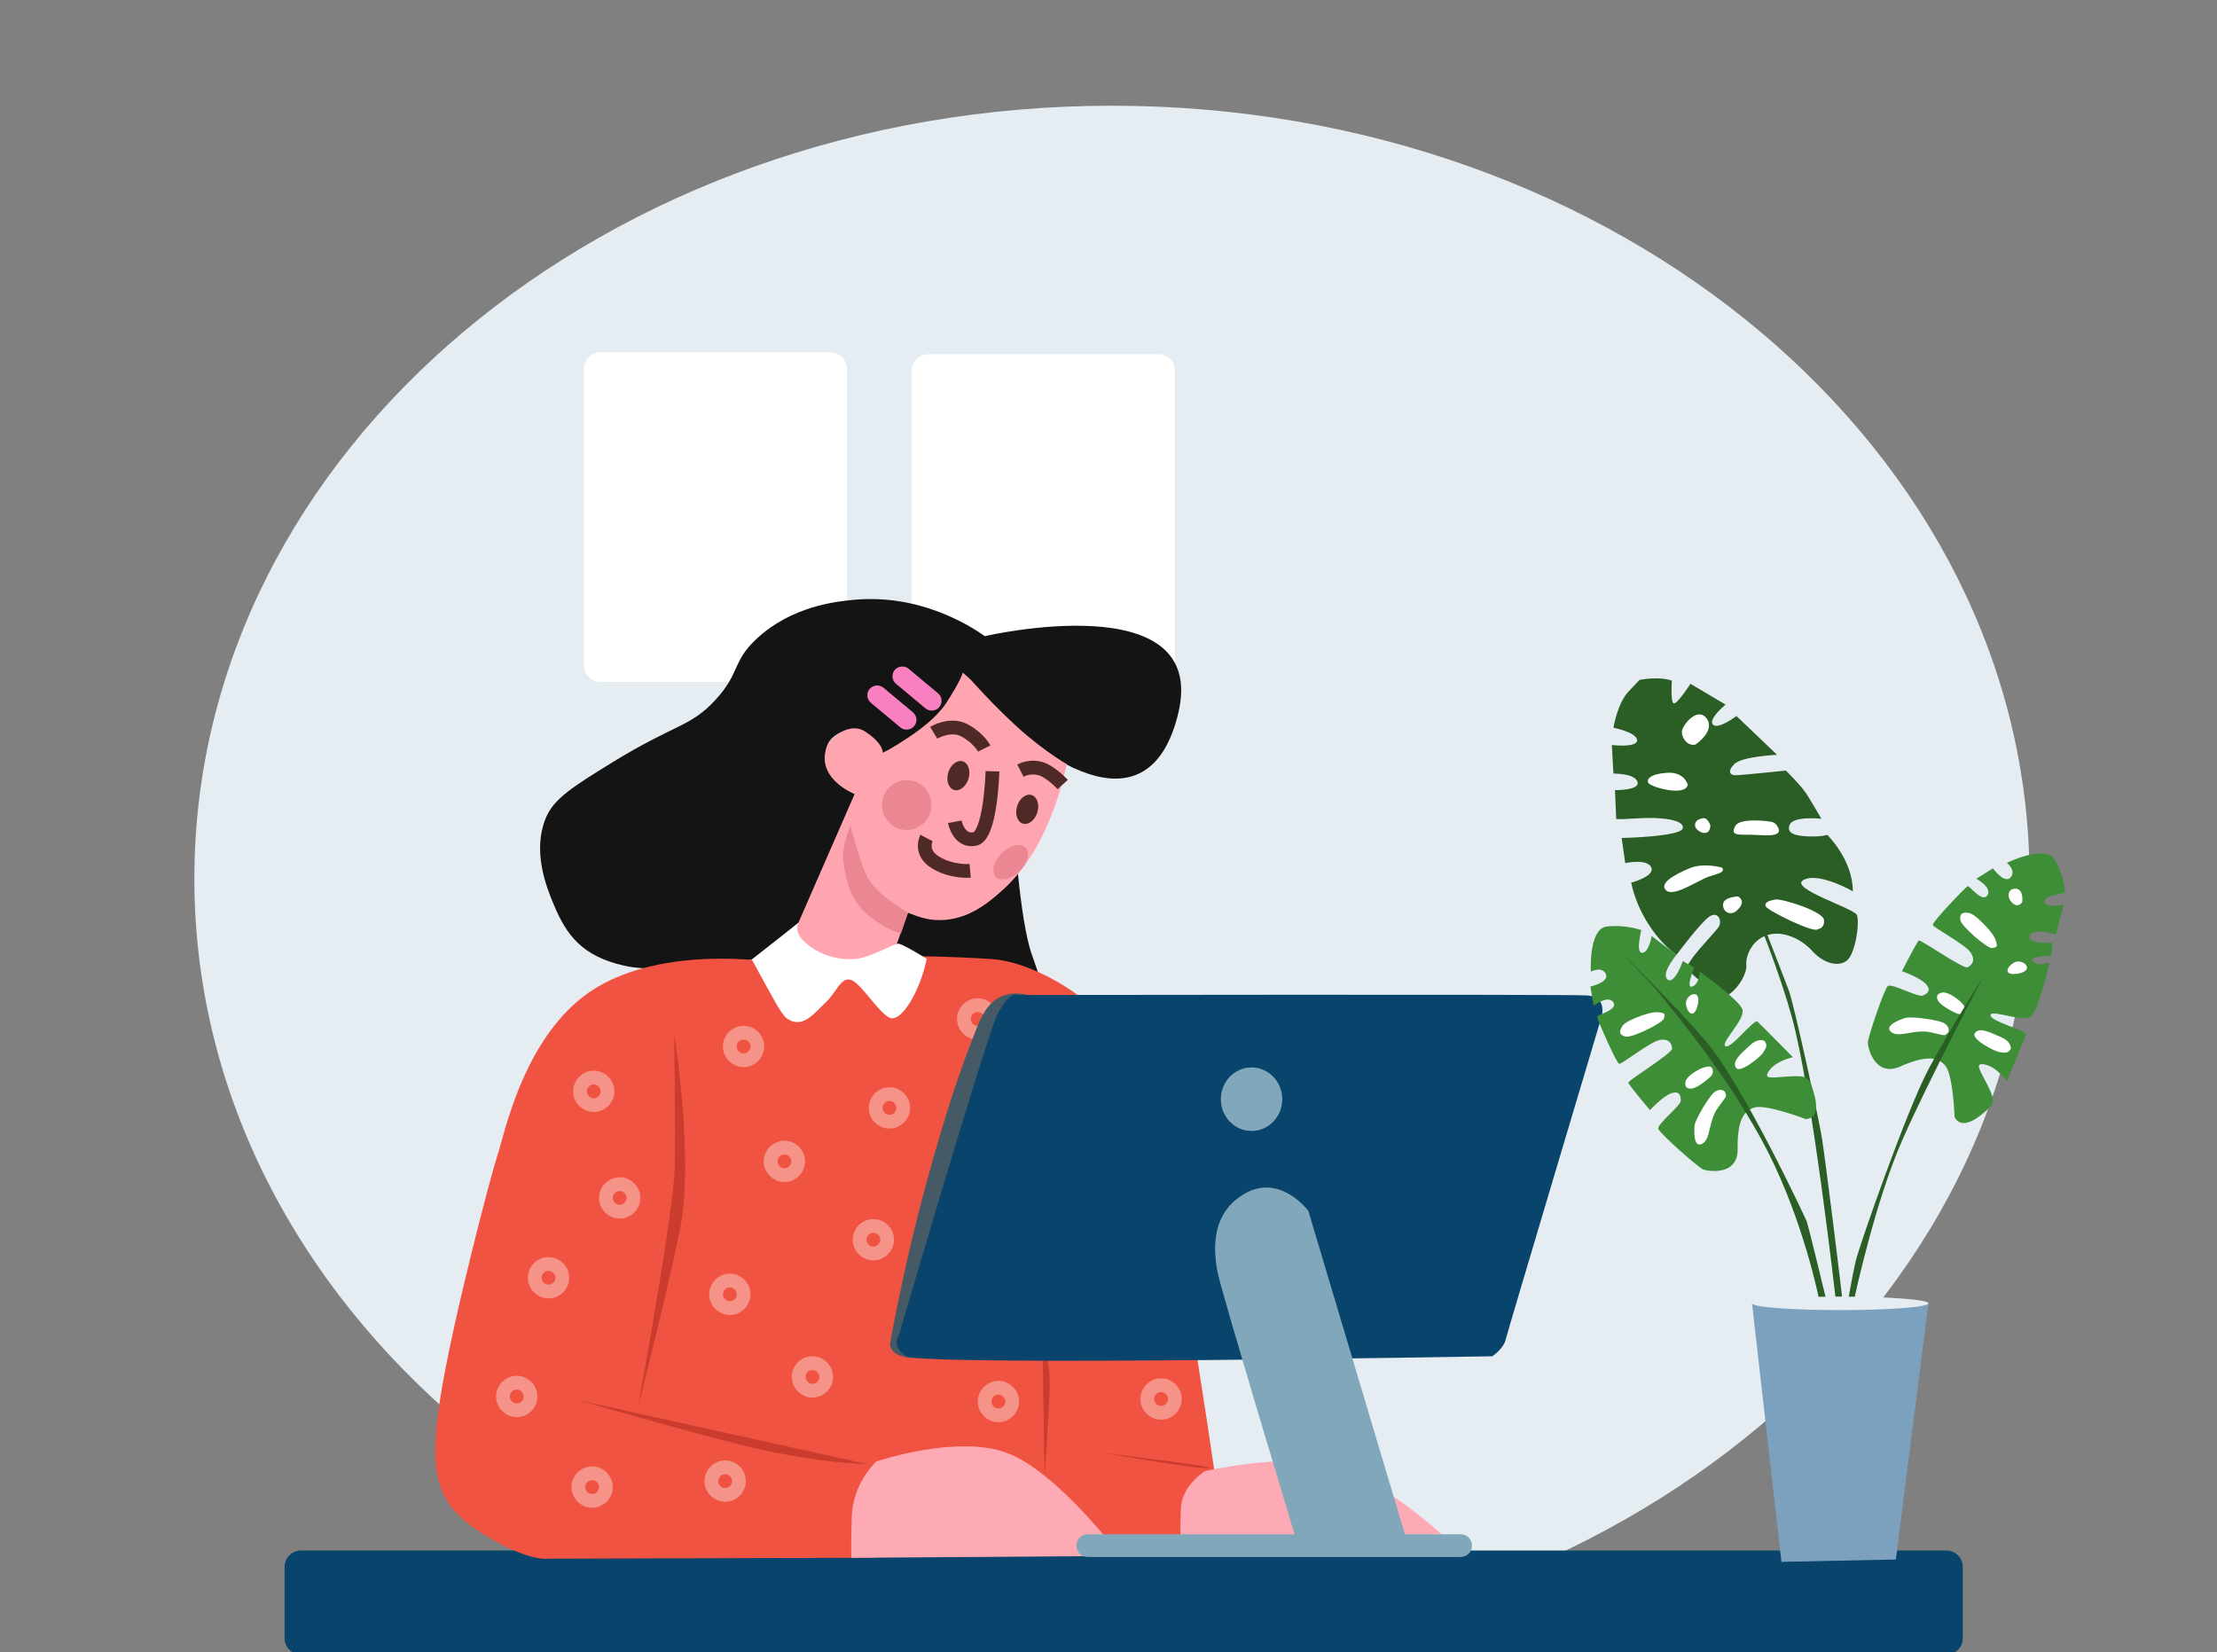 <svg width="161" height="120" viewBox="0 0 161 120" fill="none" xmlns="http://www.w3.org/2000/svg">
<rect x="0" y="0" width="161" height="120" fill="#808080" stroke="none"/>
<g clip-path="url(#clip0_33_3929)">
<path d="M80.751 119.942C43.949 119.942 14.115 94.811 14.115 63.81C14.115 32.809 43.949 7.678 80.751 7.678C117.553 7.678 147.386 32.809 147.386 63.81C147.386 94.811 117.553 119.942 80.751 119.942Z" fill="#E5EDF3"/>
<path d="M43.61 25.585H60.3C60.967 25.585 61.507 26.122 61.507 26.785V48.324C61.507 48.987 60.967 49.524 60.3 49.524H43.61C42.943 49.524 42.402 48.987 42.402 48.324V26.785C42.402 26.122 42.943 25.585 43.61 25.585Z" fill="white"/>
<path d="M67.422 25.723H84.111C84.778 25.723 85.319 26.26 85.319 26.923V48.462C85.319 49.125 84.778 49.662 84.111 49.662H67.422C66.755 49.662 66.214 49.125 66.214 48.462V26.923C66.214 26.26 66.755 25.723 67.422 25.723Z" fill="white"/>
<path d="M21.875 112.604H141.333C142 112.604 142.54 113.141 142.54 113.804V118.971C142.54 119.634 142 120.171 141.333 120.171H21.875C21.208 120.171 20.667 119.634 20.667 118.971V113.804C20.667 113.141 21.208 112.604 21.875 112.604Z" fill="#08446B"/>
<path d="M71.521 46.2C71.521 46.2 87.788 42.417 85.572 51.772C83.357 61.127 74.774 54.385 72.349 51.29C71.527 50.24 70.9 49.881 70.367 49.915C69.375 49.98 68.91 51.087 67.573 52.39C66.567 53.358 65.391 54.136 64.104 54.683C63.174 53.459 61.936 52.87 61.104 53.174C60.736 53.314 60.42 53.564 60.199 53.889C60.031 54.171 59.948 54.494 59.96 54.821C60.052 56.138 62.136 56.545 62.174 57.779C62.178 58.003 62.122 58.225 62.013 58.421C61.042 63.472 59.355 65.828 57.952 67.043C57.435 67.491 54.791 69.657 54.791 69.657C54.791 69.657 48.469 70.826 45.355 70.138C42.24 69.45 41.128 67.868 40.232 65.738C39.67 64.406 38.622 61.787 39.667 59.338C40.235 58.007 41.62 57.124 44.385 55.419C49.03 52.554 50.12 52.825 51.953 50.833C53.785 48.841 53.144 48.069 54.952 46.385C57.502 44.01 60.768 43.685 61.89 43.572C66.744 43.085 70.392 45.412 71.521 46.2Z" fill="#151414"/>
<path d="M73.644 59.934C73.644 59.934 74.014 66.722 74.936 69.334C75.859 71.946 76.274 73.463 76.274 73.463C76.274 73.463 75.996 74.289 75.442 73.325C74.889 72.361 73.689 70.525 71.889 69.978C70.09 69.431 66.213 70.161 65.29 69.978C64.368 69.795 63.906 68.785 64.321 67.822C64.737 66.859 65.614 66.034 65.614 66.034C65.614 66.034 69.398 67.226 70.459 66.217C71.519 65.208 73.644 59.934 73.644 59.934Z" fill="#151414"/>
<path d="M55.923 69.863C55.923 69.863 48.332 68.625 43.21 71.789C38.088 74.953 36.634 82.383 36.149 83.827C35.664 85.271 32.896 95.8 31.998 101.369C31.101 106.938 31.583 109.211 34.975 111.343C38.367 113.475 39.82 113.201 39.82 113.201L63.562 113.132C62.932 112.32 62.54 111.35 62.43 110.33C62.32 109.31 62.496 108.28 62.94 107.354L63.978 106.39C63.978 106.39 64.094 107.606 68.431 106.69C72.768 105.774 71.339 104.763 73.923 106.369C76.507 107.975 80.29 111.688 80.29 111.688L86.428 111.459C86.428 111.459 85.967 108.799 87.075 107.79L88.181 106.781C88.181 106.781 84.675 82.315 82.667 77.569C80.66 72.823 75.12 69.869 72.076 69.658C69.032 69.447 66.542 69.451 66.542 69.451L55.923 69.863Z" fill="#F15342"/>
<path d="M77.766 53.858C77.565 55.224 76.558 61.321 72.767 64.681C71.846 65.497 70.329 66.836 68.2 66.824C67.28 66.824 66.542 66.524 65.938 66.286L64.784 69.5C64.784 69.5 62.246 70.28 59.984 69.5C57.724 68.72 57.816 67.391 57.816 67.391L62.062 57.668C62.062 57.668 58.908 56.43 60.2 53.893C60.2 53.893 61.553 52.272 62.877 53.159C64.2 54.046 64.107 54.687 64.107 54.687C64.107 54.687 67.522 52.887 68.66 51.141C69.799 49.395 69.921 48.848 69.921 48.848C72.233 50.948 74.887 52.644 77.77 53.862L77.766 53.858Z" fill="#FFA5B0"/>
<path opacity="0.37" d="M75.705 97.883L75.859 107.083C75.859 107.083 76.167 103.108 76.228 100.846C76.29 98.584 75.705 97.883 75.705 97.883Z" fill="#87170A"/>
<path d="M67.299 69.634C67.299 69.634 65.545 68.534 65.222 68.534C64.899 68.534 62.961 69.681 61.922 69.658C60.766 69.714 59.628 69.356 58.715 68.649C58.423 68.419 57.91 68.008 57.896 67.422C57.894 67.294 57.913 67.166 57.954 67.044L54.597 69.681L55.696 71.693C56.762 73.65 56.976 73.911 57.377 74.106C58.416 74.611 59.223 73.487 59.984 72.776C60.746 72.065 61.023 71.011 61.738 71.148C62.454 71.285 63.723 73.464 64.576 73.9C65.429 74.336 66.815 72 67.299 69.634Z" fill="white"/>
<path d="M104.7 111.435C104.7 111.435 100.273 107.354 96.718 106.435C93.162 105.516 87.488 106.848 87.488 106.848C87.488 106.848 85.827 107.88 85.757 109.531C85.688 111.182 85.734 111.531 85.734 111.531L104.7 111.435Z" fill="#FDAAB4"/>
<path d="M66.676 111.519H78.49C78.906 111.519 79.243 111.854 79.243 112.268C79.243 112.682 78.906 113.017 78.49 113.017H66.676C66.26 113.017 65.922 112.682 65.922 112.268C65.922 111.854 66.26 111.519 66.676 111.519Z" fill="#1B2E35"/>
<path opacity="0.37" d="M48.956 75.091C48.956 75.091 50.432 84.171 49.371 89.354C48.309 94.537 46.326 102.194 46.326 102.194C46.326 102.194 48.956 87.932 49.004 84.676C49.053 81.42 48.956 75.091 48.956 75.091Z" fill="#87170A"/>
<path opacity="0.37" d="M62.938 106.322L42.102 101.713C42.102 101.713 46.53 103.02 52.763 104.671C58.995 106.322 62.938 106.322 62.938 106.322Z" fill="#87170A"/>
<path opacity="0.37" d="M87.611 106.627C89.376 106.627 80.136 105.527 80.136 105.527C80.136 105.527 86.473 106.627 87.611 106.627Z" fill="#87170A"/>
<path d="M65.986 48.569L68.123 50.354C68.426 50.606 68.465 51.055 68.211 51.355C67.957 51.656 67.505 51.695 67.203 51.443L65.065 49.658C64.763 49.406 64.724 48.957 64.978 48.657C65.232 48.356 65.683 48.317 65.986 48.569Z" fill="#F980C0"/>
<path d="M64.161 49.95L66.299 51.734C66.601 51.987 66.64 52.435 66.386 52.736C66.132 53.036 65.681 53.075 65.378 52.823L63.241 51.039C62.938 50.786 62.899 50.338 63.153 50.037C63.407 49.736 63.859 49.697 64.161 49.95Z" fill="#F980C0"/>
<path opacity="0.4" d="M64.592 81.462C64.039 81.462 63.592 81.014 63.592 80.462C63.592 79.909 64.039 79.462 64.592 79.462C65.144 79.462 65.592 79.909 65.592 80.462C65.592 81.014 65.144 81.462 64.592 81.462Z" stroke="#FEF2F0" stroke-miterlimit="10"/>
<path opacity="0.4" d="M54 77C53.447 77 53 76.552 53 76C53 75.448 53.447 75 54 75C54.552 75 55 75.448 55 76C55 76.552 54.552 77 54 77Z" stroke="#FEF2F0" stroke-miterlimit="10"/>
<path opacity="0.4" d="M71 75C70.448 75 70 74.552 70 74C70 73.448 70.448 73 71 73C71.552 73 72 73.448 72 74C72 74.552 71.552 75 71 75Z" stroke="#FEF2F0" stroke-miterlimit="10"/>
<path opacity="0.4" d="M56.965 85.347C56.413 85.347 55.965 84.9 55.965 84.347C55.965 83.795 56.413 83.347 56.965 83.347C57.517 83.347 57.965 83.795 57.965 84.347C57.965 84.9 57.517 85.347 56.965 85.347Z" stroke="#FEF2F0" stroke-miterlimit="10"/>
<path opacity="0.4" d="M63.425 91.035C62.873 91.035 62.425 90.587 62.425 90.035C62.425 89.483 62.873 89.035 63.425 89.035C63.977 89.035 64.425 89.483 64.425 90.035C64.425 90.587 63.977 91.035 63.425 91.035Z" stroke="#FEF2F0" stroke-miterlimit="10"/>
<path opacity="0.4" d="M43.121 80.258C42.569 80.258 42.121 79.81 42.121 79.258C42.121 78.705 42.569 78.258 43.121 78.258C43.673 78.258 44.121 78.705 44.121 79.258C44.121 79.81 43.673 80.258 43.121 80.258Z" stroke="#FEF2F0" stroke-miterlimit="10"/>
<path opacity="0.4" d="M45 88C44.447 88 44 87.552 44 87C44 86.448 44.447 86 45 86C45.552 86 46 86.448 46 87C46 87.552 45.552 88 45 88Z" stroke="#FEF2F0" stroke-miterlimit="10"/>
<path opacity="0.4" d="M53 95C52.447 95 52 94.552 52 94C52 93.448 52.447 93 53 93C53.552 93 54 93.448 54 94C54 94.552 53.552 95 53 95Z" stroke="#FEF2F0" stroke-miterlimit="10"/>
<path opacity="0.4" d="M59 101C58.447 101 58 100.552 58 100C58 99.448 58.447 99 59 99C59.552 99 60 99.448 60 100C60 100.552 59.552 101 59 101Z" stroke="#FEF2F0" stroke-miterlimit="10"/>
<path opacity="0.4" d="M84.318 102.602C83.765 102.602 83.318 102.155 83.318 101.602C83.318 101.05 83.765 100.602 84.318 100.602C84.87 100.602 85.318 101.05 85.318 101.602C85.318 102.155 84.87 102.602 84.318 102.602Z" stroke="#FEF2F0" stroke-miterlimit="10"/>
<path opacity="0.4" d="M72.505 102.787C71.952 102.787 71.505 102.339 71.505 101.787C71.505 101.235 71.952 100.787 72.505 100.787C73.057 100.787 73.505 101.235 73.505 101.787C73.505 102.339 73.057 102.787 72.505 102.787Z" stroke="#FEF2F0" stroke-miterlimit="10"/>
<path opacity="0.4" d="M37.526 102.42C36.974 102.42 36.526 101.972 36.526 101.42C36.526 100.867 36.974 100.42 37.526 100.42C38.078 100.42 38.526 100.867 38.526 101.42C38.526 101.972 38.078 102.42 37.526 102.42Z" stroke="#FEF2F0" stroke-miterlimit="10"/>
<path opacity="0.4" d="M52.662 108.565C52.11 108.565 51.662 108.117 51.662 107.565C51.662 107.013 52.11 106.565 52.662 106.565C53.215 106.565 53.662 107.013 53.662 107.565C53.662 108.117 53.215 108.565 52.662 108.565Z" stroke="#FEF2F0" stroke-miterlimit="10"/>
<path opacity="0.4" d="M43 109C42.447 109 42 108.552 42 108C42 107.447 42.447 107 43 107C43.552 107 44 107.447 44 108C44 108.552 43.552 109 43 109Z" stroke="#FEF2F0" stroke-miterlimit="10"/>
<path opacity="0.4" d="M39.834 93.798C39.282 93.798 38.834 93.35 38.834 92.798C38.834 92.245 39.282 91.798 39.834 91.798C40.386 91.798 40.834 92.245 40.834 92.798C40.834 93.35 40.386 93.798 39.834 93.798Z" stroke="#FEF2F0" stroke-miterlimit="10"/>
<path d="M81.373 113C81.373 113 76.809 106.9 73.147 105.525C69.486 104.15 63.638 106.142 63.638 106.142C63.638 106.142 61.928 107.685 61.855 110.154C61.783 112.623 61.831 113.137 61.831 113.137L81.373 113Z" fill="#FDAAB4"/>
<path d="M65.938 66.286C65.938 66.286 63.584 64.941 62.969 63.657C62.354 62.373 61.769 59.957 61.769 59.957C61.769 59.957 61.092 61.394 61.246 62.557C61.4 63.72 61.677 65.4 63.123 66.532C64.569 67.664 65.43 67.785 65.43 67.785L65.938 66.286Z" fill="#EB8793"/>
<path d="M69.934 48.672C69.842 48.672 72.518 51.699 74.61 53.441C76.702 55.183 78.023 55.8 78.023 55.8C78.023 55.8 79.408 55.372 78.116 52.589C76.824 49.806 70.056 48.676 70.056 48.676L69.934 48.672Z" fill="#151414"/>
<path d="M71.475 54.362C71.475 54.362 71.106 53.629 70.066 53.055C69.027 52.481 67.805 53.216 67.805 53.216" stroke="#4F2926" stroke-miterlimit="10"/>
<path d="M77.174 56.976C77.174 56.976 76.298 56.013 75.513 55.807C75.04 55.686 74.538 55.743 74.104 55.968" stroke="#4F2926" stroke-miterlimit="10"/>
<path d="M72.075 56.013C72.075 56.013 71.952 60.722 70.783 60.936C69.613 61.15 69.337 59.682 69.337 59.682" stroke="#4F2926" stroke-miterlimit="10"/>
<path d="M74.285 59.816C73.878 59.696 73.688 59.133 73.86 58.558C74.032 57.984 74.502 57.616 74.909 57.737C75.315 57.857 75.506 58.42 75.334 58.995C75.161 59.569 74.692 59.937 74.285 59.816Z" fill="#4F2926"/>
<path d="M69.286 57.371C68.879 57.25 68.689 56.687 68.861 56.113C69.033 55.539 69.503 55.171 69.91 55.291C70.317 55.412 70.507 55.975 70.335 56.549C70.163 57.123 69.693 57.491 69.286 57.371Z" fill="#4F2926"/>
<path d="M70.453 63.244C70.453 63.244 69.129 63.366 67.93 62.632C66.731 61.898 67.284 60.859 67.284 60.859" stroke="#4F2926" stroke-miterlimit="10"/>
<path d="M65.845 60.278C64.851 60.278 64.045 59.467 64.045 58.467C64.045 57.467 64.851 56.656 65.845 56.656C66.839 56.656 67.645 57.467 67.645 58.467C67.645 59.467 66.839 60.278 65.845 60.278Z" fill="#EB8793"/>
<path d="M72.321 63.686C71.961 63.328 72.151 62.559 72.745 61.968C73.34 61.377 74.114 61.188 74.474 61.547C74.835 61.905 74.645 62.674 74.05 63.265C73.456 63.856 72.681 64.044 72.321 63.686Z" fill="#EB8793"/>
<path d="M75.329 72.5C74.814 72.279 73.787 71.934 72.798 72.332C71.711 72.769 71.251 73.868 70.898 74.747C70.238 76.395 69.322 78.861 68.361 82.108C67.59 84.674 66.851 87.397 66.168 90.271C65.564 92.815 65.054 95.271 64.622 97.631C64.654 97.808 64.726 97.974 64.835 98.118C64.835 98.118 65.378 98.818 67.114 98.571C69.215 98.271 73.281 81.468 75.329 72.5Z" fill="#465A65"/>
<path d="M116.314 73.822C116.314 73.822 116.745 72.385 115.268 72.294C113.791 72.203 73.582 72.263 73.582 72.263C73.582 72.263 73.214 72.263 72.475 73.578C71.737 74.893 65.306 96.878 65.306 96.878C65.306 96.878 64.63 97.764 65.83 98.498C67.029 99.232 108.373 98.5 108.373 98.5C108.373 98.5 109.178 97.95 109.327 97.338C109.476 96.726 116.314 73.822 116.314 73.822Z" fill="#08446B"/>
<path d="M90.888 82.138C89.656 82.138 88.657 81.105 88.657 79.83C88.657 78.555 89.656 77.522 90.888 77.522C92.12 77.522 93.118 78.555 93.118 79.83C93.118 81.105 92.12 82.138 90.888 82.138Z" fill="#81A7BB"/>
<path d="M102.486 112.971L95.01 87.932C95.01 87.932 92.965 85.196 90.381 86.694C87.798 88.192 88.198 91.004 88.382 92.227C88.566 93.45 94.474 112.956 94.474 112.956L102.486 112.971Z" fill="#81A7BB"/>
<path d="M78.997 111.427H106.07C106.528 111.427 106.9 111.796 106.9 112.252V112.253C106.9 112.709 106.528 113.078 106.07 113.078H78.997C78.538 113.078 78.166 112.709 78.166 112.253V112.252C78.166 111.796 78.538 111.427 78.997 111.427Z" fill="#81A7BB"/>
<path d="M140.043 94.656L137.678 113.259L129.368 113.43L127.233 94.656H140.043Z" fill="#7BA1BF"/>
<path d="M134.555 64.733C134.555 64.733 132.09 63.309 130.973 63.907C129.855 64.505 134.612 65.957 134.842 66.441C135.071 66.925 134.756 69.346 134.068 69.802C133.379 70.258 132.348 69.887 131.603 69.061C130.859 68.235 129.483 67.523 128.308 67.922C127.133 68.321 126.76 69.545 126.818 70.086C126.875 70.627 126.36 71.596 125.672 72.137C124.983 72.678 122.72 70.737 122.552 70.314C122.384 69.891 124.472 67.808 124.787 67.353C125.102 66.898 124.787 66.153 124.157 66.553C123.527 66.953 121.75 69.344 121.75 69.344C121.75 69.344 120.718 68.689 119.716 67.123C119.118 66.199 118.691 65.177 118.455 64.104C118.455 64.104 120.203 63.649 119.916 62.994C119.629 62.339 118.025 62.68 118.025 62.68L117.767 60.858C117.767 60.858 122.093 60.772 122.208 60.146C122.323 59.52 120.604 59.32 118.887 59.434C117.171 59.548 117.369 59.462 117.369 59.462L117.283 57.383C117.283 57.383 119.117 57.412 118.916 56.783C118.714 56.154 117.168 56.183 117.168 56.183L117.053 54.105C117.053 54.105 118.887 54.332 118.887 53.763C118.887 53.194 117.168 52.851 117.168 52.851C117.168 52.851 117.455 51.086 118.257 50.232L119.062 49.377C119.062 49.377 120.465 49.092 121.411 49.434C121.411 49.434 121.296 51.034 121.554 51.086C121.812 51.138 122.762 49.662 122.762 49.662L125.312 51.171C125.312 51.171 124.022 52.225 124.396 52.624C124.769 53.023 126.101 52 126.101 52L129.053 54.819C129.053 54.819 126.474 54.933 125.933 55.503C125.393 56.073 125.676 56.303 126.048 56.303C126.42 56.303 129.688 55.962 129.688 55.962C129.688 55.962 130.806 57.044 131.235 57.727C131.665 58.41 132.267 59.464 132.267 59.464C132.267 59.464 130.261 59.236 129.974 59.891C129.688 60.546 130.432 60.717 131.378 60.746C132.324 60.775 132.696 60.632 132.696 60.632C132.696 60.632 134.555 62.426 134.555 64.733Z" fill="#2A5E25"/>
<path d="M129.177 60.224C129.177 60.224 129.043 59.768 128.68 59.692C128.317 59.616 126.35 59.392 126.025 59.977C125.7 60.562 125.986 60.641 126.885 60.622C127.784 60.603 129.33 60.888 129.177 60.224Z" fill="white"/>
<path d="M132.02 67.476C132.02 67.476 132.516 67.438 132.459 66.812C132.401 66.186 129.403 65.236 128.906 65.331C128.409 65.426 128.101 65.559 128.238 65.843C128.374 66.127 131.795 67.837 132.02 67.476Z" fill="white"/>
<path d="M125.07 63.015C125.07 63.015 123.733 62.615 122.663 63.071C121.593 63.527 120.449 64.154 121.001 64.666C121.552 65.178 123.35 63.907 124.115 63.66C124.88 63.413 125.261 63.356 125.07 63.015Z" fill="white"/>
<path d="M126.216 65.1C126.216 65.1 125.127 65.138 125.127 65.707C125.127 66.276 125.682 66.486 126.063 66.182C126.444 65.878 126.732 65.426 126.216 65.1Z" fill="white"/>
<path d="M122.567 56.977C122.567 56.977 122.319 56.047 121.077 56.123C119.835 56.199 119.529 56.598 119.72 56.882C119.912 57.166 122.433 57.889 122.567 56.977Z" fill="white"/>
<path d="M124.21 59.958C124.21 59.958 124.038 59.35 123.656 59.426C123.274 59.502 123.045 59.673 123.103 60.015C123.16 60.357 124.153 60.926 124.21 59.958Z" fill="white"/>
<path d="M133.294 94.221C133.294 94.221 131.574 79.057 130.108 73.8C128.642 68.543 125.208 60.857 125.208 60.857L120.823 52.657C120.823 52.657 123.833 57.641 124.949 59.777C126.065 61.913 129.534 70.94 129.907 71.937C130.279 72.934 132.062 81.079 132.322 82.731C132.581 84.383 133.781 94.036 133.781 94.321C133.781 94.606 133.294 94.221 133.294 94.221Z" fill="#2A5E25"/>
<path d="M141.946 81.138C141.946 81.138 141.837 78.12 141.289 77.423C140.74 76.726 139.834 76.646 138 77.453C136.166 78.26 135.642 76.1 135.642 75.727C135.642 75.354 136.819 71.856 137.089 71.617C137.36 71.378 139.285 72.453 139.628 72.308C139.971 72.163 140.28 71.939 139.86 71.467C139.439 70.995 138.12 70.532 138.12 70.532C138.12 70.532 139.2 68.4 139.347 68.31C139.495 68.22 142.586 70.408 142.887 70.248C143.189 70.088 143.491 69.774 143.12 69.19C142.749 68.606 140.403 67.366 140.356 67.172C140.308 66.978 142.731 64.433 142.887 64.366C143.043 64.299 143.942 65.591 144.323 65.027C144.705 64.463 143.525 63.818 143.525 63.818L144.727 63.062C144.727 63.062 145.567 64.223 146.009 63.726C146.451 63.229 145.74 62.664 145.74 62.664C145.74 62.664 148.547 61.291 149.222 62.429C149.639 63.169 149.895 63.989 149.971 64.835C149.971 64.835 148.274 65.089 148.462 65.535C148.65 65.981 149.865 65.684 149.865 65.684L149.306 67.87C149.306 67.87 147.844 67.437 147.486 67.836C147.128 68.235 147.698 68.551 149.064 68.468L148.942 69.417C148.942 69.417 147.26 69.417 147.62 69.822C147.98 70.227 148.835 69.896 148.835 69.896C148.835 69.896 148.075 73.282 147.516 73.796C146.958 74.31 144.646 73.277 144.555 73.718C144.463 74.159 147.22 74.85 147.126 75.138C147.031 75.426 145.736 78.511 145.736 78.511C145.736 78.511 145.032 77.511 144.166 77.318C143.301 77.125 143.83 77.77 144.368 78.874C144.905 79.978 144.944 80.147 143.772 81.045C142.6 81.943 142.118 81.468 141.946 81.138Z" fill="#3E8E37"/>
<path d="M141.487 74.977C141.487 74.977 141.653 74.638 141.235 74.341C140.818 74.044 138.743 73.806 138.358 73.928C137.974 74.05 136.774 74.495 137.345 74.955C137.916 75.415 139.004 74.707 140.22 74.977C141.435 75.247 141.145 75.246 141.487 74.977Z" fill="white"/>
<path d="M142.731 73.409C142.731 73.409 142.52 73.792 142.058 73.585C141.597 73.378 140.914 72.985 140.75 72.685C140.586 72.385 140.65 72.168 141.037 72.085C141.424 72.002 142.103 72.501 142.334 72.713C142.566 72.925 142.847 73.282 142.731 73.409Z" fill="white"/>
<path d="M145.011 68.7C145.011 68.7 145.027 68.338 144.727 67.892C144.427 67.446 143.44 66.378 142.988 66.306C142.536 66.234 142.294 66.321 142.361 66.806C142.429 67.291 144.325 68.884 144.654 68.853C144.983 68.822 145.011 68.7 145.011 68.7Z" fill="white"/>
<path d="M146.02 76.18C146.02 76.18 146.134 75.68 145.308 75.32C144.483 74.96 143.762 74.582 143.421 75.02C143.08 75.458 144.89 76.379 145.197 76.405C145.504 76.431 145.796 76.569 146.02 76.18Z" fill="white"/>
<path d="M147.043 69.99C147.043 69.99 146.675 69.713 146.325 69.877C145.975 70.041 145.587 70.482 145.903 70.677C146.219 70.872 147.679 70.6 147.043 69.99Z" fill="white"/>
<path d="M146.856 65.52C146.856 65.52 146.979 64.57 146.39 64.541C145.802 64.512 145.699 65.141 146.129 65.565C146.558 65.989 146.856 65.52 146.856 65.52Z" fill="white"/>
<path d="M131.145 81.278C131.145 81.278 128.308 80.196 127.449 80.424C126.589 80.652 126.159 81.449 126.188 83.442C126.217 85.435 124.009 85.066 123.666 84.923C123.323 84.78 120.547 82.332 120.428 81.99C120.309 81.648 122.058 80.31 122.058 79.94C122.058 79.57 121.972 79.199 121.37 79.399C120.768 79.599 119.823 80.623 119.823 80.623C119.823 80.623 118.279 78.8 118.249 78.63C118.22 78.46 121.459 76.494 121.43 76.152C121.401 75.81 121.229 75.412 120.543 75.526C119.856 75.64 117.792 77.291 117.59 77.263C117.389 77.235 115.986 74.016 115.986 73.846C115.986 73.676 117.533 73.361 117.161 72.792C116.788 72.223 115.728 73.048 115.728 73.048L115.499 71.648C115.499 71.648 116.903 71.334 116.616 70.736C116.33 70.138 115.528 70.566 115.528 70.566C115.528 70.566 115.355 67.466 116.674 67.291C117.523 67.199 118.382 67.286 119.195 67.547C119.195 67.547 118.766 69.199 119.253 69.199C119.74 69.199 119.945 67.979 119.945 67.979L121.746 69.346C121.746 69.346 120.771 70.514 121.001 70.998C121.23 71.482 121.746 71.083 122.208 69.798L123.039 70.282C123.039 70.282 122.38 71.82 122.896 71.649C123.413 71.478 123.441 70.567 123.441 70.567C123.441 70.567 126.273 72.593 126.531 73.3C126.789 74.007 124.927 75.721 125.299 75.977C125.672 76.233 127.391 73.988 127.621 74.187C127.85 74.386 130.2 76.779 130.2 76.779C130.2 76.779 128.992 77.035 128.48 77.747C127.968 78.459 128.767 78.231 129.998 78.174C131.23 78.117 131.407 78.146 131.775 79.574C132.144 81.002 131.517 81.25 131.145 81.278Z" fill="#3E8E37"/>
<path d="M125.261 79.285C125.261 79.285 125.012 79 124.573 79.266C124.133 79.532 123.103 81.335 123.063 81.734C123.024 82.133 122.968 83.405 123.617 83.063C124.266 82.721 124.037 81.449 124.763 80.443C125.488 79.437 125.379 79.7 125.261 79.285Z" fill="white"/>
<path d="M124.296 77.533C124.296 77.533 124.569 77.875 124.195 78.217C123.822 78.559 123.189 79.028 122.849 79.057C122.509 79.086 122.333 78.943 122.405 78.557C122.478 78.171 123.21 77.745 123.494 77.617C123.778 77.489 124.225 77.377 124.296 77.533Z" fill="white"/>
<path d="M120.829 73.6C120.829 73.6 120.499 73.444 119.969 73.544C119.439 73.644 118.063 74.127 117.82 74.512C117.576 74.897 117.562 75.152 118.035 75.281C118.508 75.41 120.729 74.298 120.829 73.981C120.928 73.664 120.829 73.6 120.829 73.6Z" fill="white"/>
<path d="M128.15 75.611C128.15 75.611 127.734 75.311 127.076 75.924C126.418 76.537 125.786 77.049 126.059 77.533C126.332 78.017 127.892 76.722 128.036 76.451C128.18 76.18 128.423 75.967 128.15 75.611Z" fill="white"/>
<path d="M122.821 72.251C122.821 72.251 122.418 72.479 122.433 72.863C122.449 73.247 122.706 73.774 123.007 73.563C123.308 73.352 123.637 71.909 122.821 72.251Z" fill="white"/>
<path d="M132.09 94.307C132.09 94.307 131.014 88.839 128.397 83.67C125.781 78.501 121.392 73.247 120.489 72.137C119.587 71.027 117.136 68.637 117.136 68.637C117.136 68.637 121.22 72.482 123.928 75.685C126.635 78.888 131.063 88.372 131.192 88.671C131.321 88.97 132.653 94.523 132.653 94.523L132.09 94.307Z" fill="#2A5E25"/>
<path d="M144.011 70.969C144.011 70.969 141.719 74.529 140.087 77.576C138.455 80.623 134.986 90.59 134.754 91.616C134.522 92.642 134.209 94.435 134.209 94.435L134.667 94.292C134.667 94.292 136.158 87.292 138.163 82.759C140.169 78.226 144.011 70.969 144.011 70.969Z" fill="#2A5E25"/>
<path d="M133.638 95.147C130.101 95.147 127.233 94.927 127.233 94.656C127.233 94.385 130.101 94.165 133.638 94.165C137.175 94.165 140.043 94.385 140.043 94.656C140.043 94.927 137.175 95.147 133.638 95.147Z" fill="#E5EDF3"/>
<path d="M123.124 54.073C123.124 54.073 124.606 53.091 123.936 52.179C123.265 51.267 122.135 52.705 122.135 53.161C122.135 53.617 122.561 54.213 123.124 54.073Z" fill="white"/>
</g>
<defs>
<clipPath id="clip0_33_3929">
<rect width="161" height="120" fill="white" transform="matrix(-1 0 0 1 161 0)"/>
</clipPath>
</defs>
</svg>
